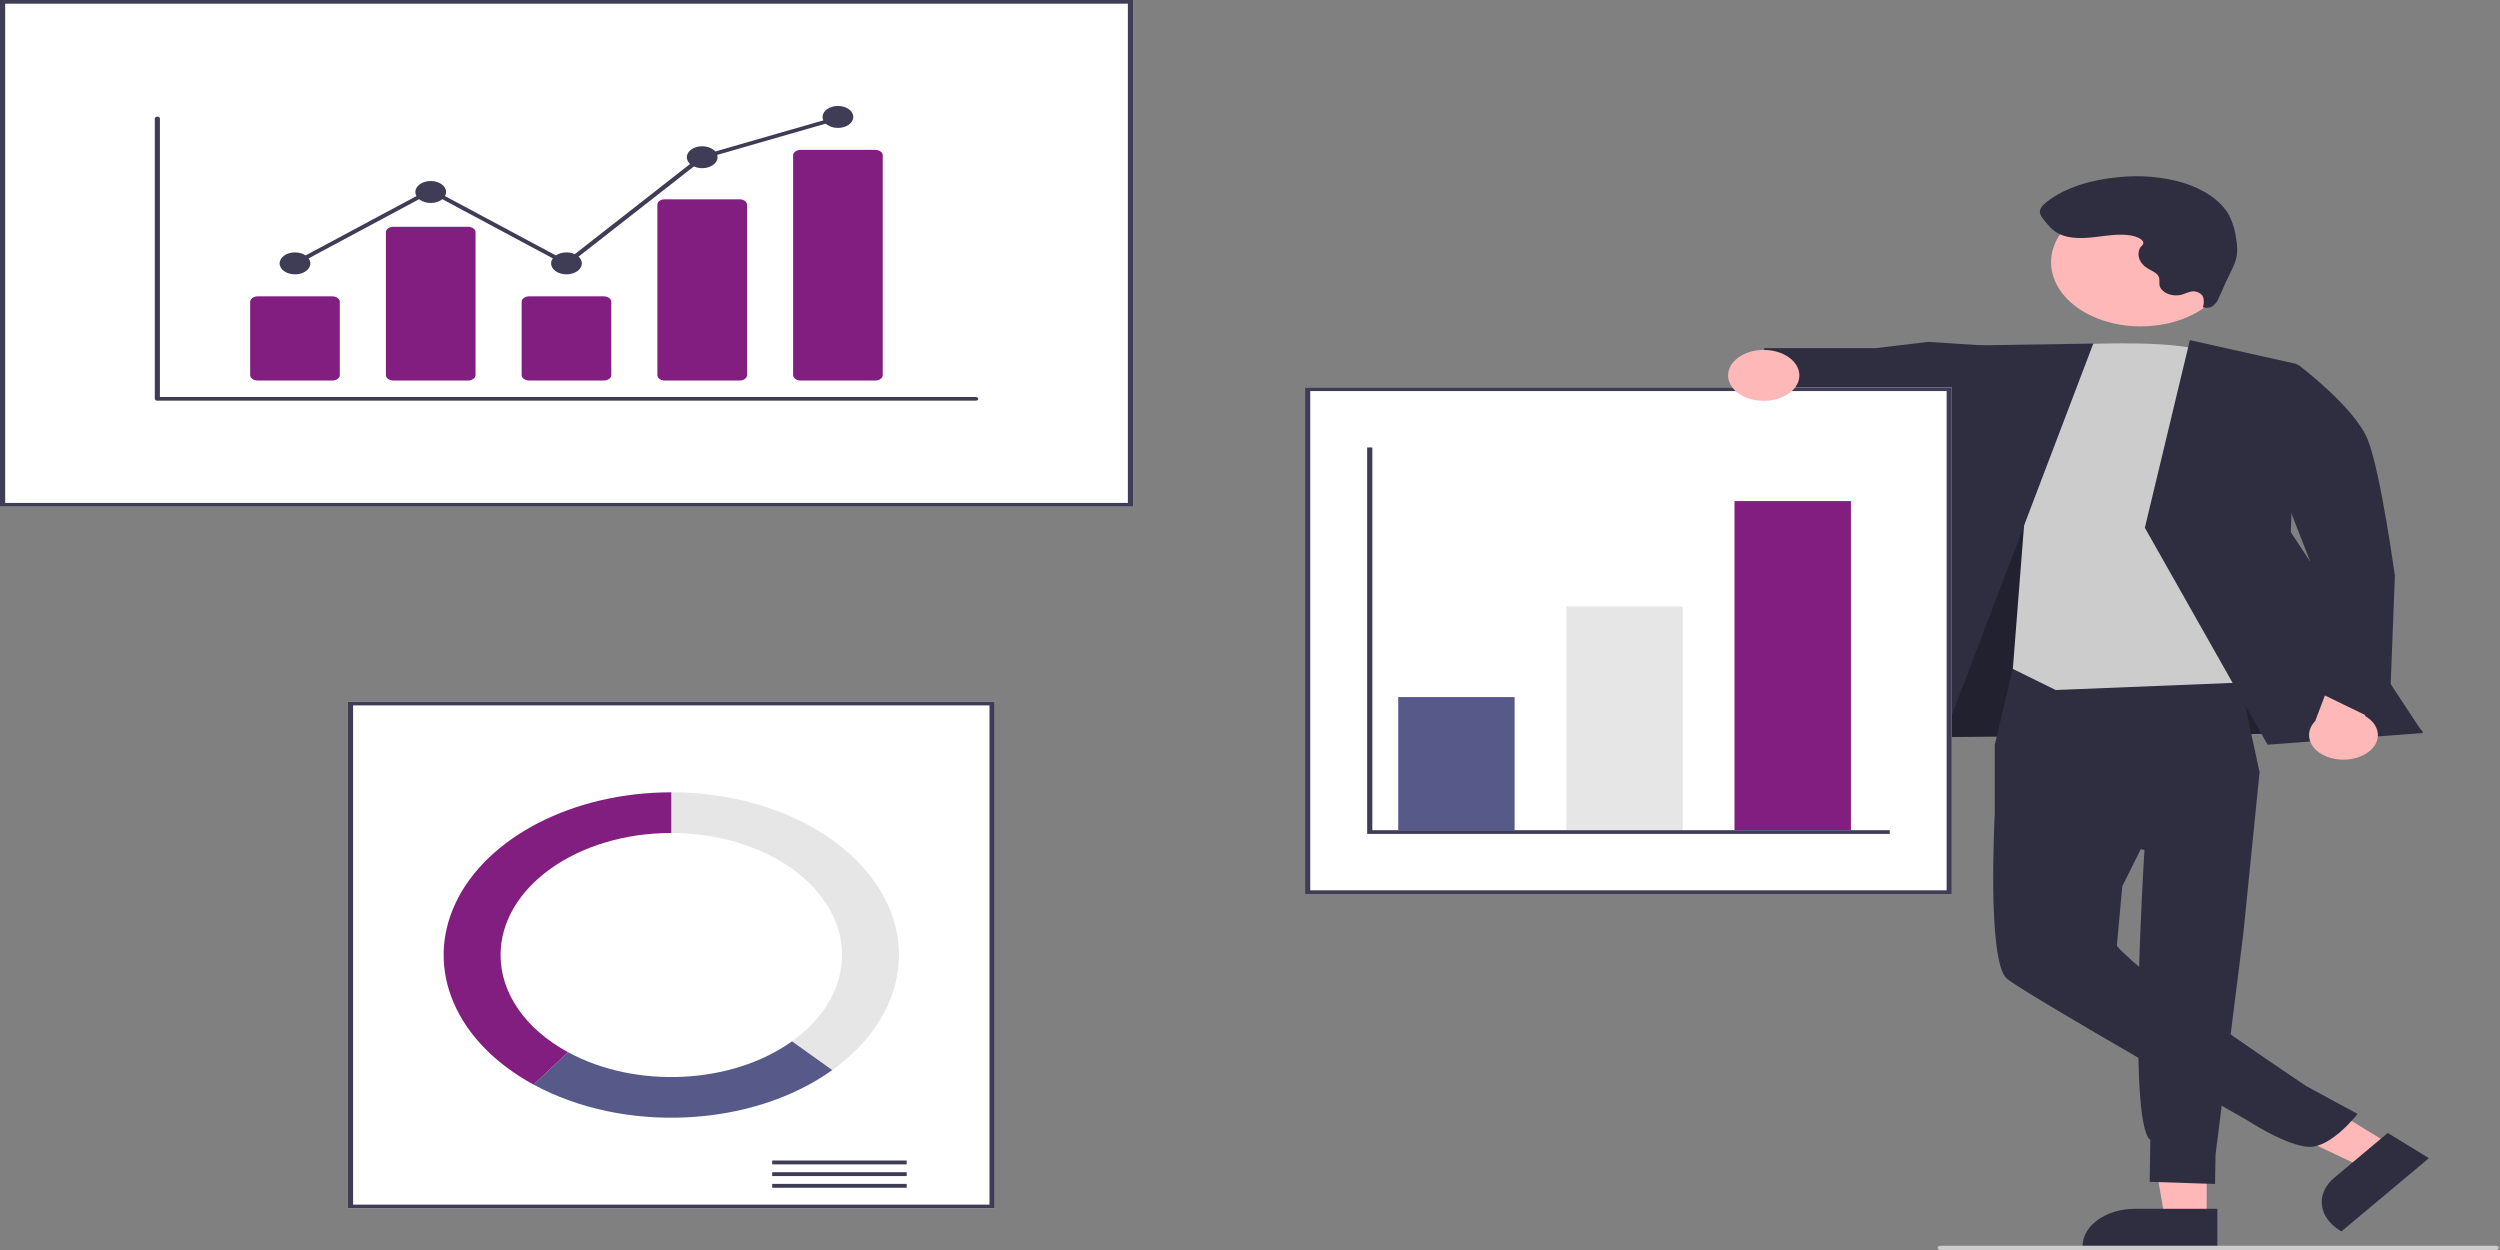 <?xml version="1.0" encoding="UTF-8"?>
<svg xmlns="http://www.w3.org/2000/svg" xmlns:xlink="http://www.w3.org/1999/xlink" width="400pt" height="200pt" viewBox="0 0 400 200" version="1.1">
<rect x="0" y="0" width="400" height="200" fill="#808080" stroke="none"/>
<defs>
<filter id="alpha" filterUnits="objectBoundingBox" x="0%" y="0%" width="100%" height="100%">
  <feColorMatrix type="matrix" in="SourceGraphic" values="0 0 0 0 1 0 0 0 0 1 0 0 0 0 1 0 0 0 1 0"/>
</filter>
<mask id="mask0">
  <g filter="url(#alpha)">
<rect x="0" y="0" width="400" height="200" style="fill:rgb(0%,0%,0%);fill-opacity:0.278;stroke:none;"/>
  </g>
</mask>
<clipPath id="clip1">
  <rect x="0" y="0" width="400" height="200"/>
</clipPath>
<g id="surface5" clip-path="url(#clip1)">
<path style=" stroke:none;fill-rule:nonzero;fill:rgb(0%,0%,0%);fill-opacity:1;" d="M 305.574 104.285 L 303.492 118.008 L 387.66 117.152 L 350.953 74.402 L 320.984 73.633 Z M 305.574 104.285 "/>
</g>
</defs>
<g id="surface1">
<path style=" stroke:none;fill-rule:nonzero;fill:rgb(100%,72.157%,72.157%);fill-opacity:1;" d="M 353.066 194.973 L 346.379 194.973 L 343.195 176.531 L 353.07 176.531 Z M 353.066 194.973 "/>
<path style=" stroke:none;fill-rule:nonzero;fill:rgb(18.431%,18.039%,25.49%);fill-opacity:1;" d="M 354.773 199.605 L 333.207 199.605 L 333.207 199.41 C 333.207 196.098 336.965 193.41 341.602 193.41 L 354.773 193.41 Z M 354.773 199.605 "/>
<path style=" stroke:none;fill-rule:nonzero;fill:rgb(100%,72.157%,72.157%);fill-opacity:1;" d="M 382.59 183.219 L 378.246 186.855 L 356.555 176.617 L 362.965 171.25 Z M 382.59 183.219 "/>
<path style=" stroke:none;fill-rule:nonzero;fill:rgb(18.431%,18.039%,25.49%);fill-opacity:1;" d="M 388.629 185.301 L 374.629 197.027 L 374.422 196.898 C 370.895 194.746 370.477 190.961 373.484 188.441 L 382.035 181.277 Z M 388.629 185.301 "/>
<path style=" stroke:none;fill-rule:nonzero;fill:rgb(18.431%,18.039%,25.49%);fill-opacity:1;" d="M 305.574 104.285 L 303.492 118.008 L 387.66 117.152 L 350.953 74.402 L 320.984 73.633 Z M 305.574 104.285 "/>
<use xlink:href="#surface5" mask="url(#mask0)"/>
<path style=" stroke:none;fill-rule:nonzero;fill:rgb(18.431%,18.039%,25.49%);fill-opacity:1;" d="M 322.125 106.641 L 319.156 119.199 L 319.156 130.426 L 343.113 136.012 C 343.113 136.012 340.309 179.613 344.047 182.391 L 343.953 189.094 L 354.406 189.434 L 354.492 184.715 L 358.922 149.453 L 361.531 123.559 L 357.301 103.93 Z M 322.125 106.641 "/>
<path style=" stroke:none;fill-rule:nonzero;fill:rgb(18.431%,18.039%,25.49%);fill-opacity:1;" d="M 340.688 117.449 L 319.156 130.426 C 319.156 130.426 317.895 153.832 321.094 156.574 C 323.844 158.934 359.594 179.27 359.594 179.27 C 359.594 179.27 365.945 183.434 369.508 183.5 C 373.066 183.566 377.207 178.23 377.207 178.23 L 368.961 173.75 C 368.961 173.75 347.598 159.496 341.258 153.832 C 338.695 151.543 338.695 151.312 338.695 151.312 L 339.57 141.801 L 348.371 124.148 Z M 340.688 117.449 "/>
<path style=" stroke:none;fill-rule:nonzero;fill:rgb(18.431%,18.039%,25.49%);fill-opacity:1;" d="M 317.824 55.309 L 308.543 54.695 L 300.121 55.699 L 282.289 55.703 L 280.773 64.941 L 297.043 67.543 L 301.008 66.152 L 317.539 70.656 Z M 317.824 55.309 "/>
<path style=" stroke:none;fill-rule:nonzero;fill:rgb(80%,80%,80%);fill-opacity:1;" d="M 328.914 55.281 C 328.914 55.281 348.617 53.961 353.098 56.477 C 357.578 58.992 367.18 108.859 367.18 108.859 L 328.914 110.402 L 322.055 107.027 L 324 82.133 Z M 328.914 55.281 "/>
<path style=" stroke:none;fill-rule:nonzero;fill:rgb(18.431%,18.039%,25.49%);fill-opacity:1;" d="M 334.93 54.969 L 313.195 55.309 L 292.934 120.754 L 308.934 123.27 Z M 334.93 54.969 "/>
<path style=" stroke:none;fill-rule:nonzero;fill:rgb(18.431%,18.039%,25.49%);fill-opacity:1;" d="M 350.379 54.418 L 367.496 58.246 L 366.527 85.137 L 387.66 117.281 L 362.816 119.152 L 343.176 84.441 Z M 350.379 54.418 "/>
<path style=" stroke:none;fill-rule:nonzero;fill:rgb(100%,72.157%,72.157%);fill-opacity:1;" d="M 378.609 120.547 C 379.824 119.781 380.504 118.672 380.461 117.516 C 380.422 116.359 379.668 115.277 378.402 114.555 L 381.844 105.969 L 375.055 103.199 L 370.43 115.375 C 368.84 117.012 369.219 119.238 371.305 120.559 C 373.391 121.879 376.527 121.875 378.609 120.547 Z M 378.609 120.547 "/>
<path style=" stroke:none;fill-rule:nonzero;fill:rgb(18.431%,18.039%,25.49%);fill-opacity:1;" d="M 357.578 58.992 L 367.707 58.363 C 367.707 58.363 376.801 65.164 378.871 70.426 C 380.938 75.691 383.18 92.16 383.18 92.16 L 382.246 116.254 L 370.402 110.508 L 369.609 89.785 Z M 357.578 58.992 "/>
<path style=" stroke:none;fill-rule:nonzero;fill:rgb(100%,72.157%,72.157%);fill-opacity:1;" d="M 349.422 32.953 C 356.379 35.672 358.938 41.91 355.133 46.883 C 351.328 51.855 342.605 53.684 335.645 50.965 C 328.688 48.246 326.129 42.012 329.934 37.035 C 333.738 32.062 342.465 30.234 349.422 32.953 Z M 349.422 32.953 "/>
<path style=" stroke:none;fill-rule:nonzero;fill:rgb(18.431%,18.039%,25.49%);fill-opacity:1;" d="M 340.934 37.676 C 339.051 37.363 337.094 37.707 335.184 37.934 C 333.277 38.156 331.176 38.23 329.559 37.469 C 328.367 36.906 327.637 35.977 326.945 35.082 C 326.66 34.762 326.469 34.406 326.383 34.031 C 326.305 33.367 326.891 32.766 327.516 32.273 C 330.422 29.992 334.664 28.742 338.941 28.348 C 342.473 27.973 346.078 28.285 349.375 29.258 C 352.625 30.277 355.418 32.141 356.691 34.504 C 357.281 35.715 357.648 36.977 357.785 38.254 C 357.98 39.195 358.004 40.148 357.859 41.094 C 357.688 41.793 357.43 42.48 357.09 43.148 L 354.977 47.715 C 354.824 48.145 354.539 48.547 354.145 48.891 C 353.727 49.238 353.039 49.344 352.457 49.156 C 352.629 48.66 352.652 48.145 352.535 47.641 C 352.398 47.129 351.84 46.723 351.121 46.625 C 350.344 46.562 349.676 46.996 348.938 47.184 C 347.516 47.484 346.016 46.902 345.594 45.887 C 345.574 45.836 345.559 45.789 345.543 45.738 C 345.426 45.215 345.621 44.656 345.344 44.168 C 345.02 43.594 344.16 43.293 343.516 42.879 C 342.312 42.086 341.859 40.863 342.359 39.75 C 342.531 39.371 343.02 39.195 342.922 38.762 C 342.793 38.188 341.613 37.789 340.934 37.676 Z M 340.934 37.676 "/>
<path style=" stroke:none;fill-rule:nonzero;fill:rgb(100%,100%,100%);fill-opacity:1;" d="M 181.289 81.062 L 0 81.062 L 0 0 L 181.289 0 Z M 181.289 81.062 "/>
<path style=" stroke:none;fill-rule:nonzero;fill:rgb(24.706%,23.922%,33.725%);fill-opacity:1;" d="M 181.289 81.062 L 0 81.062 L 0 0 L 181.289 0 Z M 0.828 80.469 L 180.461 80.469 L 180.461 0.59 L 0.828 0.59 Z M 0.828 80.469 "/>
<path style=" stroke:none;fill-rule:nonzero;fill:rgb(100%,100%,100%);fill-opacity:1;" d="M 159.145 193.336 L 55.668 193.336 L 55.668 112.273 L 159.145 112.273 Z M 159.145 193.336 "/>
<path style=" stroke:none;fill-rule:nonzero;fill:rgb(24.706%,23.922%,33.725%);fill-opacity:1;" d="M 159.145 193.336 L 55.668 193.336 L 55.668 112.273 L 159.145 112.273 Z M 56.496 192.742 L 158.316 192.742 L 158.316 112.863 L 56.496 112.863 Z M 56.496 192.742 "/>
<path style=" stroke:none;fill-rule:nonzero;fill:rgb(24.706%,23.922%,33.725%);fill-opacity:1;" d="M 123.551 185.68 L 145.07 185.68 L 145.07 186.301 L 123.551 186.301 Z M 123.551 185.68 "/>
<path style=" stroke:none;fill-rule:nonzero;fill:rgb(24.706%,23.922%,33.725%);fill-opacity:1;" d="M 123.551 187.551 L 145.07 187.551 L 145.07 188.172 L 123.551 188.172 Z M 123.551 187.551 "/>
<path style=" stroke:none;fill-rule:nonzero;fill:rgb(24.706%,23.922%,33.725%);fill-opacity:1;" d="M 123.551 189.422 L 145.07 189.422 L 145.07 190.043 L 123.551 190.043 Z M 123.551 189.422 "/>
<path style=" stroke:none;fill-rule:nonzero;fill:rgb(90.196%,90.196%,90.196%);fill-opacity:1;" d="M 107.406 126.77 L 107.406 133.277 C 118.457 133.277 128.418 138.035 132.645 145.332 C 136.875 152.629 134.535 161.027 126.723 166.609 L 133.164 171.211 C 143.578 163.766 146.695 152.57 141.059 142.84 C 135.422 133.113 122.141 126.77 107.406 126.77 Z M 107.406 126.77 "/>
<path style=" stroke:none;fill-rule:nonzero;fill:rgb(34.118%,35.294%,53.725%);fill-opacity:1;" d="M 133.164 171.211 L 126.723 166.609 C 117.066 173.516 101.754 174.258 90.879 168.348 L 85.367 173.531 C 99.871 181.41 120.281 180.418 133.164 171.211 Z M 133.164 171.211 "/>
<path style=" stroke:none;fill-rule:nonzero;fill:rgb(50.588%,11.765%,50.196%);fill-opacity:1;" d="M 80.09 152.805 C 80.09 142.02 92.32 133.277 107.406 133.277 L 107.406 126.77 C 91.773 126.77 77.883 133.902 72.891 144.492 C 67.898 155.082 72.922 166.77 85.367 173.531 L 90.879 168.348 C 84.078 164.66 80.082 158.906 80.09 152.805 Z M 80.09 152.805 "/>
<path style=" stroke:none;fill-rule:nonzero;fill:rgb(100%,100%,100%);fill-opacity:1;" d="M 312.289 143.039 L 208.812 143.039 L 208.812 61.98 L 312.289 61.98 Z M 312.289 143.039 "/>
<path style=" stroke:none;fill-rule:nonzero;fill:rgb(24.706%,23.922%,33.725%);fill-opacity:1;" d="M 312.289 143.039 L 208.812 143.039 L 208.812 61.98 L 312.289 61.98 Z M 209.641 142.449 L 311.461 142.449 L 311.461 62.57 L 209.641 62.57 Z M 209.641 142.449 "/>
<path style=" stroke:none;fill-rule:nonzero;fill:rgb(34.118%,35.294%,53.725%);fill-opacity:1;" d="M 223.715 111.531 L 242.34 111.531 L 242.34 132.832 L 223.715 132.832 Z M 223.715 111.531 "/>
<path style=" stroke:none;fill-rule:nonzero;fill:rgb(90.196%,90.196%,90.196%);fill-opacity:1;" d="M 250.617 97.035 L 269.242 97.035 L 269.242 132.832 L 250.617 132.832 Z M 250.617 97.035 "/>
<path style=" stroke:none;fill-rule:nonzero;fill:rgb(50.588%,11.765%,50.196%);fill-opacity:1;" d="M 277.52 80.172 L 296.145 80.172 L 296.145 132.832 L 277.52 132.832 Z M 277.52 80.172 "/>
<path style=" stroke:none;fill-rule:nonzero;fill:rgb(24.706%,23.922%,33.725%);fill-opacity:1;" d="M 302.355 133.426 L 218.746 133.426 L 218.746 71.594 L 219.574 71.594 L 219.574 132.832 L 302.355 132.832 Z M 302.355 133.426 "/>
<path style=" stroke:none;fill-rule:nonzero;fill:rgb(100%,72.157%,72.157%);fill-opacity:1;" d="M 287.898 60.062 C 287.898 62.312 285.344 64.137 282.195 64.137 C 279.047 64.137 276.496 62.312 276.496 60.062 C 276.496 57.812 279.047 55.988 282.195 55.988 C 285.344 55.988 287.898 57.812 287.898 60.062 Z M 287.898 60.062 "/>
<path style=" stroke:none;fill-rule:nonzero;fill:rgb(80%,80%,80%);fill-opacity:1;" d="M 399.332 200 L 310.496 200 C 310.23 200 310.02 199.848 310.02 199.66 C 310.02 199.473 310.23 199.32 310.496 199.32 L 399.332 199.32 C 399.594 199.32 399.805 199.473 399.805 199.66 C 399.805 199.848 399.594 200 399.332 200 Z M 399.332 200 "/>
<path style=" stroke:none;fill-rule:nonzero;fill:rgb(24.706%,23.922%,33.725%);fill-opacity:1;" d="M 156.113 64.109 L 25.176 64.109 C 24.949 64.109 24.766 63.977 24.766 63.816 L 24.766 18.957 C 24.766 18.797 24.949 18.664 25.176 18.664 C 25.402 18.664 25.586 18.797 25.586 18.957 L 25.586 63.523 L 156.113 63.523 C 156.258 63.523 156.395 63.578 156.469 63.668 C 156.543 63.758 156.543 63.871 156.469 63.961 C 156.395 64.055 156.258 64.109 156.113 64.109 Z M 156.113 64.109 "/>
<path style=" stroke:none;fill-rule:nonzero;fill:rgb(50.588%,11.765%,50.196%);fill-opacity:1;" d="M 53.152 60.887 L 41.242 60.887 C 40.57 60.887 40.027 60.496 40.027 60.016 L 40.027 48.281 C 40.027 47.805 40.57 47.414 41.242 47.414 L 53.152 47.414 C 53.824 47.414 54.367 47.805 54.367 48.281 L 54.367 60.016 C 54.367 60.496 53.824 60.887 53.152 60.887 Z M 53.152 60.887 "/>
<path style=" stroke:none;fill-rule:nonzero;fill:rgb(50.588%,11.765%,50.196%);fill-opacity:1;" d="M 74.871 60.887 L 62.961 60.887 C 62.289 60.887 61.746 60.496 61.742 60.016 L 61.742 37.152 C 61.746 36.672 62.289 36.285 62.961 36.285 L 74.871 36.285 C 75.539 36.285 76.086 36.672 76.086 37.152 L 76.086 60.016 C 76.086 60.496 75.539 60.887 74.871 60.887 Z M 74.871 60.887 "/>
<path style=" stroke:none;fill-rule:nonzero;fill:rgb(50.588%,11.765%,50.196%);fill-opacity:1;" d="M 96.586 60.887 L 84.68 60.887 C 84.008 60.887 83.461 60.496 83.461 60.016 L 83.461 48.281 C 83.461 47.805 84.008 47.414 84.68 47.414 L 96.586 47.414 C 97.258 47.414 97.801 47.805 97.805 48.281 L 97.805 60.016 C 97.801 60.496 97.258 60.887 96.586 60.887 Z M 96.586 60.887 "/>
<path style=" stroke:none;fill-rule:nonzero;fill:rgb(50.588%,11.765%,50.196%);fill-opacity:1;" d="M 118.305 60.887 L 106.395 60.887 C 105.738 60.898 105.195 60.523 105.18 60.055 L 105.18 32.719 C 105.195 32.25 105.738 31.879 106.395 31.891 L 118.305 31.891 C 118.961 31.879 119.504 32.25 119.52 32.719 L 119.52 60.055 C 119.504 60.523 118.961 60.898 118.305 60.887 Z M 118.305 60.887 "/>
<path style=" stroke:none;fill-rule:nonzero;fill:rgb(50.588%,11.765%,50.196%);fill-opacity:1;" d="M 140.023 60.887 L 128.113 60.887 C 127.441 60.887 126.898 60.496 126.898 60.016 L 126.898 24.852 C 126.898 24.371 127.441 23.984 128.113 23.98 L 140.023 23.98 C 140.695 23.984 141.238 24.371 141.238 24.852 L 141.238 60.016 C 141.238 60.496 140.695 60.887 140.023 60.887 Z M 140.023 60.887 "/>
<path style=" stroke:none;fill-rule:nonzero;fill:rgb(24.706%,23.922%,33.725%);fill-opacity:1;" d="M 49.656 42.141 C 49.656 43.113 48.555 43.898 47.195 43.898 C 45.84 43.898 44.738 43.113 44.738 42.141 C 44.738 41.172 45.84 40.383 47.195 40.383 C 48.555 40.383 49.656 41.172 49.656 42.141 Z M 49.656 42.141 "/>
<path style=" stroke:none;fill-rule:nonzero;fill:rgb(24.706%,23.922%,33.725%);fill-opacity:1;" d="M 71.375 30.719 C 71.375 31.688 70.273 32.477 68.914 32.477 C 67.559 32.477 66.457 31.688 66.457 30.719 C 66.457 29.75 67.559 28.961 68.914 28.961 C 70.273 28.961 71.375 29.75 71.375 30.719 Z M 71.375 30.719 "/>
<path style=" stroke:none;fill-rule:nonzero;fill:rgb(24.706%,23.922%,33.725%);fill-opacity:1;" d="M 93.09 42.141 C 93.09 43.113 91.992 43.898 90.633 43.898 C 89.273 43.898 88.176 43.113 88.176 42.141 C 88.176 41.172 89.273 40.383 90.633 40.383 C 91.992 40.383 93.09 41.172 93.09 42.141 Z M 93.09 42.141 "/>
<path style=" stroke:none;fill-rule:nonzero;fill:rgb(24.706%,23.922%,33.725%);fill-opacity:1;" d="M 114.809 25.152 C 114.809 26.125 113.707 26.91 112.352 26.91 C 110.992 26.91 109.891 26.125 109.891 25.152 C 109.891 24.184 110.992 23.398 112.352 23.398 C 113.707 23.398 114.809 24.184 114.809 25.152 Z M 114.809 25.152 "/>
<path style=" stroke:none;fill-rule:nonzero;fill:rgb(24.706%,23.922%,33.725%);fill-opacity:1;" d="M 136.527 18.711 C 136.527 19.68 135.426 20.469 134.066 20.469 C 132.711 20.469 131.609 19.68 131.609 18.711 C 131.609 17.738 132.711 16.953 134.066 16.953 C 135.426 16.953 136.527 17.738 136.527 18.711 Z M 136.527 18.711 "/>
<path style=" stroke:none;fill-rule:nonzero;fill:rgb(24.706%,23.922%,33.725%);fill-opacity:1;" d="M 90.684 42.535 L 68.914 30.879 L 47.441 42.375 L 46.953 41.906 L 68.914 30.148 L 90.582 41.746 L 112.109 24.906 L 112.195 24.883 L 133.914 18.629 L 134.223 19.172 L 112.59 25.402 Z M 90.684 42.535 "/>
</g>
</svg>
